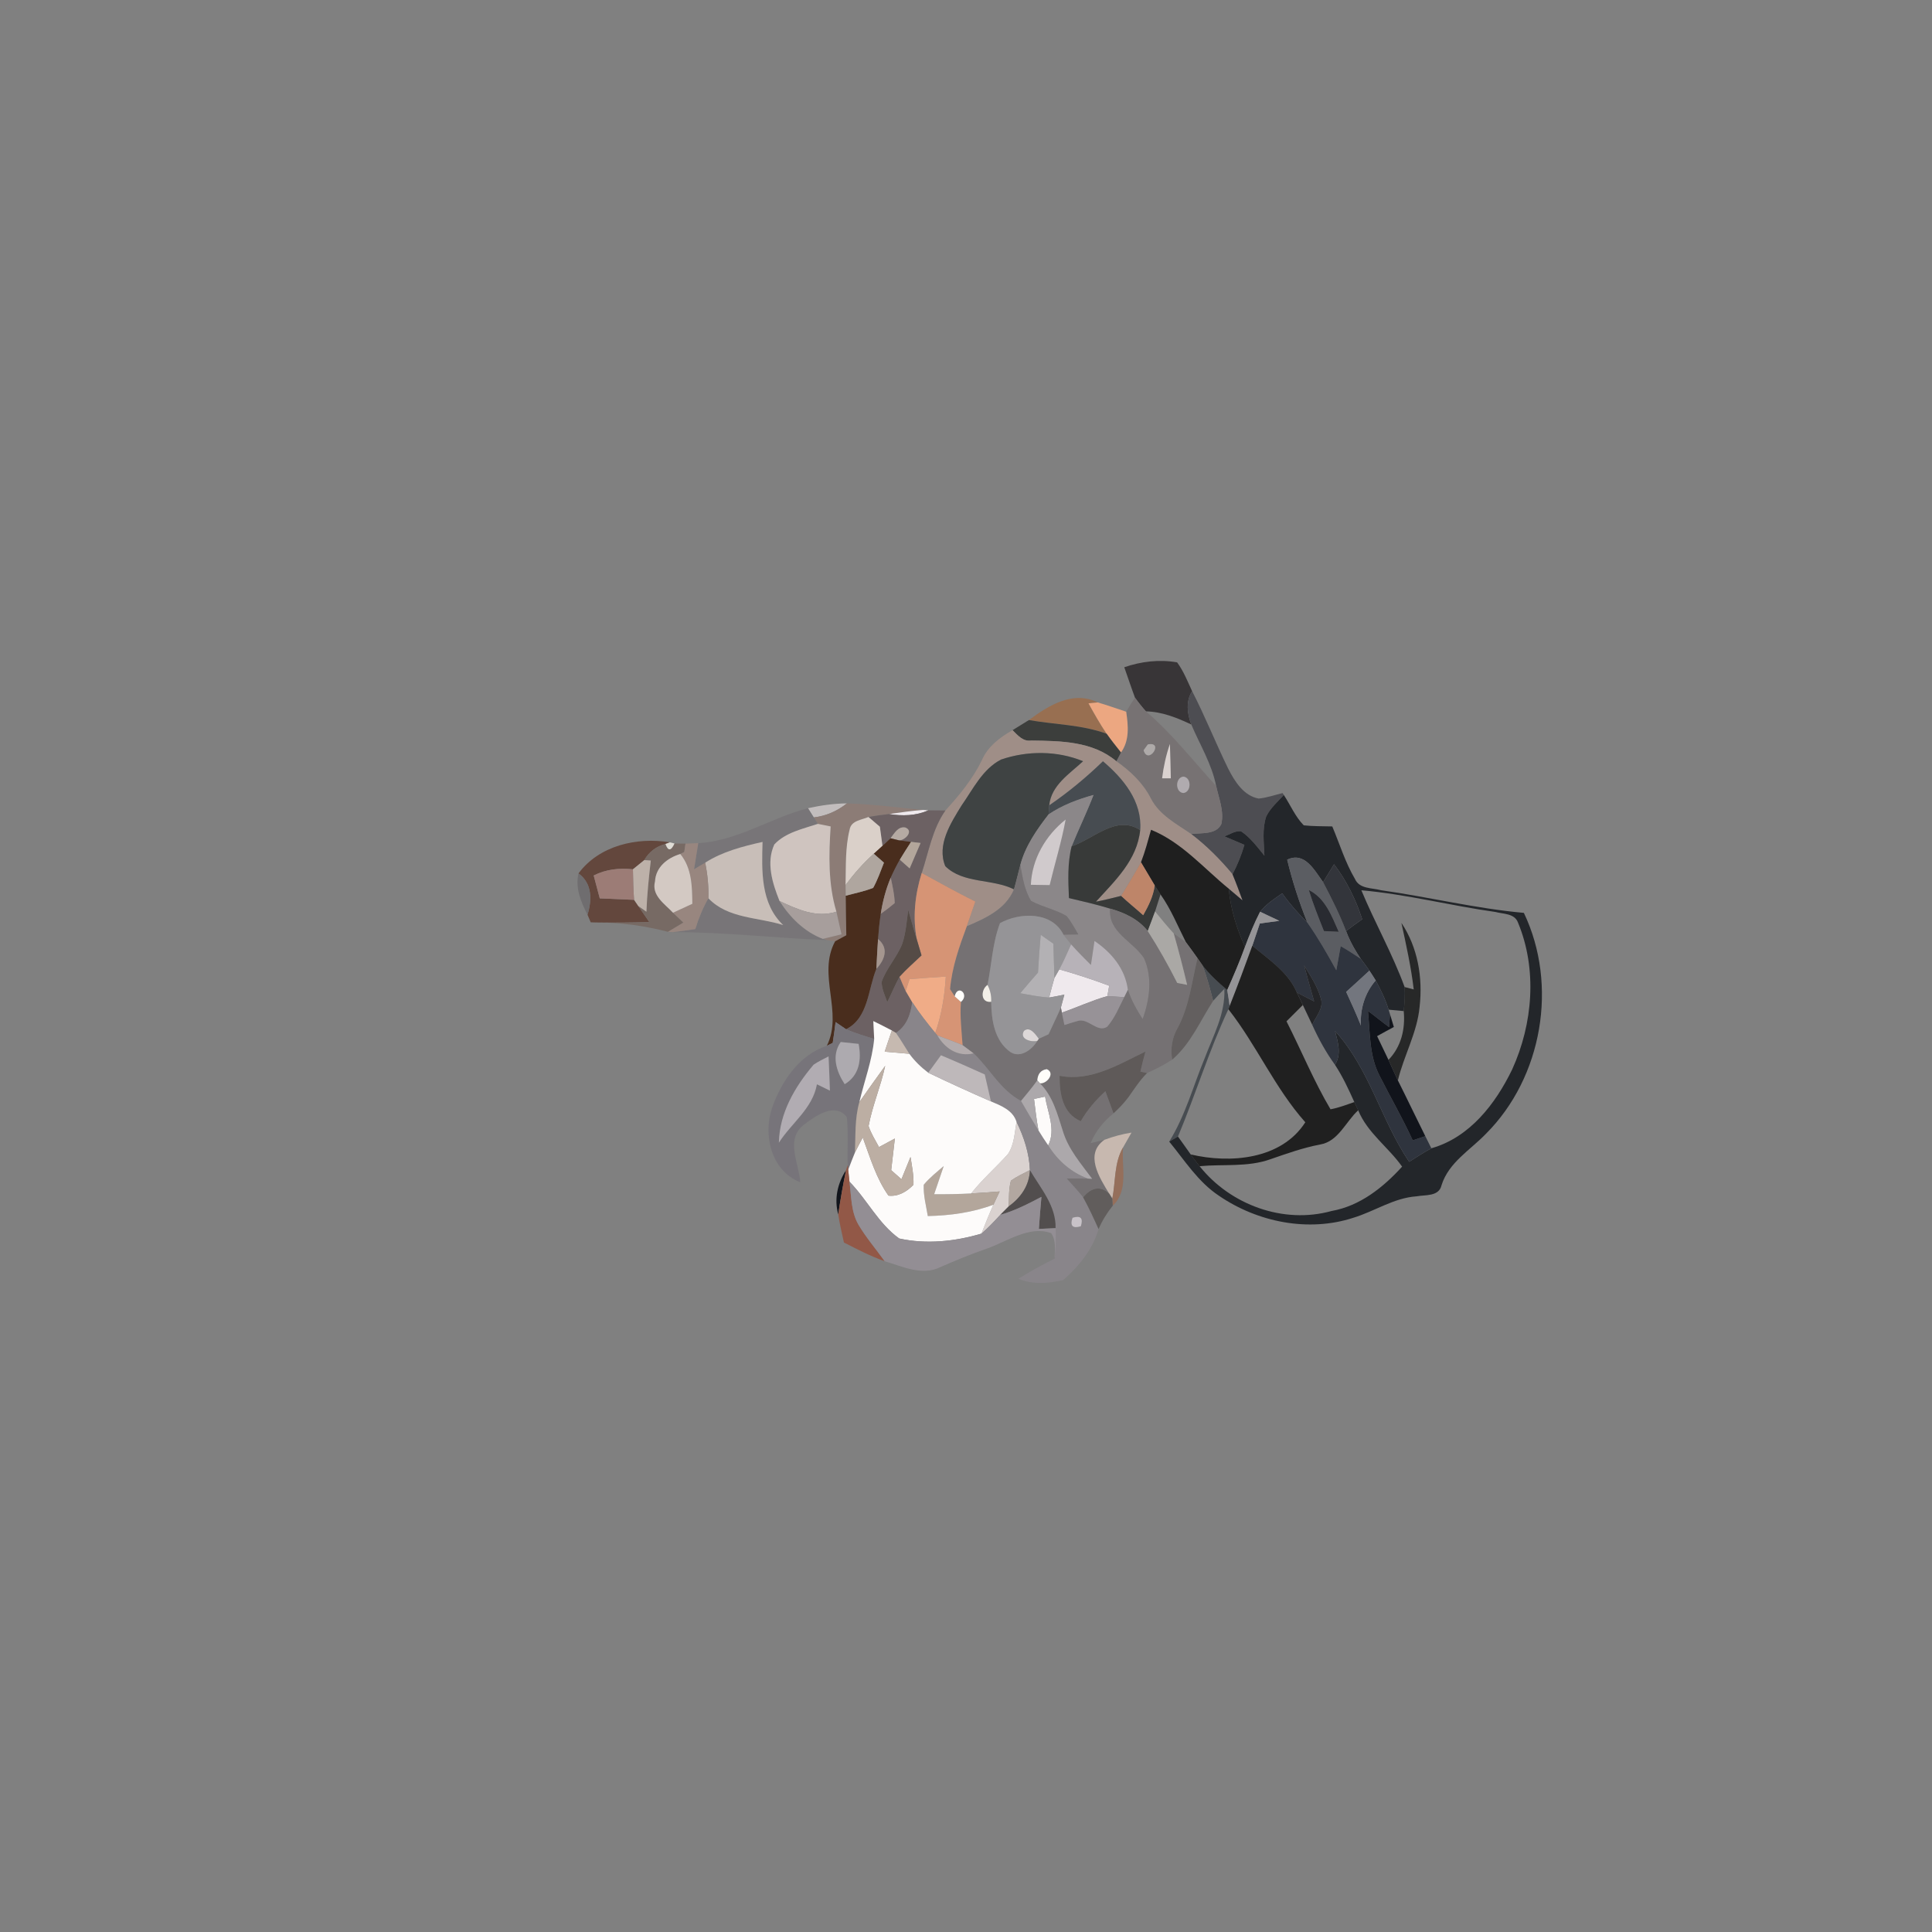<?xml version="1.0" encoding="UTF-8" ?>
<!DOCTYPE svg PUBLIC "-//W3C//DTD SVG 1.1//EN" "http://www.w3.org/Graphics/SVG/1.1/DTD/svg11.dtd">
<svg width="384pt" height="384pt" viewBox="0 0 384 384" version="1.1" xmlns="http://www.w3.org/2000/svg">
<rect x="0" y="0" width="384" height="384" fill="#808080" stroke="none"/>
<g id="#383537ff">
<path fill="#383537" opacity="1.00" d=" M 223.46 132.62 C 226.82 131.46 230.44 131.03 233.96 131.65 C 235.24 133.39 236.04 135.42 236.94 137.37 C 235.66 139.43 235.96 141.82 236.78 144.00 C 233.93 142.66 230.95 141.45 227.76 141.39 C 226.98 140.52 226.26 139.61 225.59 138.67 C 224.84 136.67 224.17 134.63 223.46 132.62 Z" />
</g>
<g id="#4d4d52ff">
<path fill="#4d4d52" opacity="1.00" d=" M 236.78 144.00 C 235.96 141.82 235.66 139.43 236.94 137.37 C 239.54 142.41 241.63 147.70 244.12 152.79 C 245.40 155.30 247.18 158.17 250.17 158.72 C 251.79 158.57 253.34 158.01 254.92 157.63 L 255.17 158.01 C 253.93 159.36 252.49 160.61 251.67 162.28 C 250.83 164.79 251.22 167.48 251.31 170.07 C 249.89 168.34 248.54 166.48 246.66 165.22 C 245.47 165.09 244.43 165.86 243.36 166.23 C 244.68 166.80 246.01 167.37 247.34 167.92 C 246.74 169.94 245.96 171.91 244.97 173.77 C 242.52 170.83 239.80 168.09 236.75 165.77 C 238.75 165.50 241.72 165.95 242.75 163.78 C 243.33 161.24 242.25 158.68 241.72 156.22 C 240.86 151.85 238.49 148.04 236.78 144.00 Z" />
</g>
<g id="#986f51ff">
<path fill="#986f51" opacity="1.00" d=" M 204.50 143.12 C 208.39 140.23 213.26 137.19 218.18 139.61 C 217.72 139.66 216.80 139.75 216.35 139.79 C 217.48 141.85 218.64 143.89 219.95 145.84 C 214.98 144.03 209.65 144.02 204.50 143.12 Z" />
</g>
<g id="#777273ff">
<path fill="#777273" opacity="1.00" d=" M 223.84 141.46 C 224.38 140.50 224.96 139.57 225.59 138.67 C 226.26 139.61 226.98 140.52 227.76 141.39 C 232.95 145.81 237.13 151.20 241.72 156.22 C 242.25 158.68 243.33 161.24 242.75 163.78 C 241.72 165.95 238.75 165.50 236.75 165.77 C 233.83 163.75 230.44 162.01 228.75 158.72 C 227.20 155.65 224.67 153.26 221.89 151.31 C 222.19 150.72 222.50 150.14 222.80 149.56 C 224.54 147.15 224.24 144.22 223.84 141.46 M 228.14 147.96 C 227.93 148.25 227.51 148.83 227.30 149.12 C 228.20 152.18 231.49 147.29 228.14 147.96 M 230.98 154.69 C 231.41 154.69 232.27 154.69 232.71 154.70 C 232.65 152.42 232.61 150.14 232.53 147.87 C 231.77 150.08 231.26 152.37 230.98 154.69 M 235.20 154.36 C 233.57 154.55 233.55 157.45 235.19 157.62 C 236.82 157.45 236.85 154.51 235.20 154.36 Z" />
</g>
<g id="#eca781ff">
<path fill="#eca781" opacity="1.00" d=" M 216.35 139.79 C 216.80 139.75 217.72 139.66 218.18 139.61 C 220.09 140.16 221.95 140.85 223.84 141.46 C 224.24 144.22 224.54 147.15 222.80 149.56 C 221.82 148.33 220.85 147.11 219.95 145.84 C 218.64 143.89 217.48 141.85 216.35 139.79 Z" />
</g>
<g id="#0000000e">
</g>
<g id="#3c3e3cff">
<path fill="#3c3e3c" opacity="1.00" d=" M 201.25 145.13 C 202.33 144.46 203.42 143.80 204.50 143.12 C 209.65 144.02 214.98 144.03 219.95 145.84 C 220.85 147.11 221.82 148.33 222.80 149.56 C 222.50 150.14 222.19 150.72 221.89 151.31 C 217.15 147.31 210.83 147.27 204.97 147.19 C 203.31 147.43 202.30 146.15 201.25 145.13 Z" />
</g>
<g id="#9f8e87ff">
<path fill="#9f8e87" opacity="1.00" d=" M 195.16 151.08 C 196.34 148.36 198.74 146.55 201.25 145.13 C 202.30 146.15 203.31 147.43 204.97 147.19 C 210.83 147.27 217.15 147.31 221.89 151.31 C 224.67 153.26 227.20 155.65 228.75 158.72 C 230.44 162.01 233.83 163.75 236.75 165.77 C 239.80 168.09 242.52 170.83 244.97 173.77 C 245.69 175.48 246.32 177.22 246.96 178.96 C 246.04 178.19 245.13 177.41 244.23 176.64 C 239.22 172.56 234.90 167.42 228.78 164.93 C 228.17 167.10 227.60 169.28 226.78 171.39 C 225.54 173.66 224.16 175.84 222.84 178.06 C 221.17 178.47 219.51 178.90 217.83 179.22 C 221.61 175.05 226.02 170.95 226.62 164.98 C 227.04 159.29 223.29 154.77 219.22 151.31 C 215.90 154.52 212.35 157.47 208.54 160.07 C 208.94 156.06 212.59 153.80 215.27 151.30 C 210.12 149.18 204.19 149.18 198.96 150.97 C 195.28 152.87 193.40 156.85 191.11 160.11 C 188.96 163.61 186.15 167.94 187.88 172.16 C 191.46 175.69 197.21 174.60 201.54 176.77 C 199.90 180.74 195.84 182.55 192.15 184.12 C 192.73 182.48 193.29 180.83 193.86 179.19 C 190.25 177.40 186.73 175.44 183.20 173.51 C 184.59 169.32 185.31 164.77 187.91 161.09 C 190.69 158.03 193.35 154.83 195.16 151.08 Z" />
</g>
<g id="#aeaaa9ff">
<path fill="#aeaaa9" opacity="1.00" d=" M 228.14 147.96 C 231.49 147.29 228.20 152.18 227.30 149.12 C 227.51 148.83 227.93 148.25 228.14 147.96 Z" />
</g>
<g id="#dad2d0ff">
<path fill="#dad2d0" opacity="1.00" d=" M 230.98 154.69 C 231.26 152.37 231.77 150.08 232.53 147.87 C 232.61 150.14 232.65 152.42 232.71 154.70 C 232.27 154.69 231.41 154.69 230.98 154.69 Z" />
<path fill="#dad2d0" opacity="1.00" d=" M 202.04 222.97 C 203.51 225.98 204.57 229.20 204.70 232.57 C 203.42 233.23 202.11 233.83 200.93 234.66 C 200.47 236.32 200.56 238.06 200.49 239.77 C 200.07 240.19 199.23 241.04 198.81 241.46 C 197.62 242.75 196.41 244.04 195.07 245.19 C 195.83 243.26 196.59 241.33 197.45 239.44 C 197.86 238.56 198.27 237.68 198.69 236.81 C 196.80 236.95 194.91 237.10 193.02 237.21 C 195.24 234.39 197.96 232.04 200.34 229.38 C 201.60 227.51 201.66 225.13 202.04 222.97 Z" />
</g>
<g id="#3f4343ff">
<path fill="#3f4343" opacity="1.00" d=" M 198.96 150.97 C 204.19 149.18 210.12 149.18 215.27 151.30 C 212.59 153.80 208.94 156.06 208.54 160.07 C 208.51 160.52 208.45 161.42 208.42 161.86 C 206.07 164.90 203.79 168.15 202.80 171.92 C 202.37 173.53 202.00 175.16 201.54 176.77 C 197.21 174.60 191.46 175.69 187.88 172.16 C 186.15 167.94 188.96 163.61 191.11 160.11 C 193.40 156.85 195.28 152.87 198.96 150.97 Z" />
</g>
<g id="#474c51ff">
<path fill="#474c51" opacity="1.00" d=" M 219.22 151.31 C 223.29 154.77 227.04 159.29 226.62 164.98 C 221.86 161.88 217.42 166.74 213.00 168.20 C 214.39 164.78 216.02 161.46 217.34 158.01 C 214.20 158.87 211.13 160.04 208.42 161.86 C 208.45 161.42 208.51 160.52 208.54 160.07 C 212.35 157.47 215.90 154.52 219.22 151.31 Z" />
<path fill="#474c51" opacity="1.00" d=" M 238.99 191.85 C 240.41 193.70 242.14 195.28 243.92 196.78 C 244.10 197.83 244.27 198.89 244.40 199.95 L 244.15 200.59 C 240.29 208.82 237.64 217.53 234.13 225.90 C 233.69 226.15 232.82 226.65 232.39 226.90 C 235.59 221.75 237.16 215.84 239.46 210.28 C 241.14 205.84 243.58 201.46 243.35 196.56 C 242.58 197.32 241.84 198.11 241.12 198.93 C 240.51 196.54 239.89 194.15 238.99 191.85 Z" />
</g>
<g id="#b0abafff">
<path fill="#b0abaf" opacity="1.00" d=" M 235.20 154.36 C 236.85 154.51 236.82 157.45 235.19 157.62 C 233.55 157.45 233.57 154.55 235.20 154.36 Z" />
</g>
<g id="#8b8789ff">
<path fill="#8b8789" opacity="1.00" d=" M 208.42 161.86 C 211.13 160.04 214.20 158.87 217.34 158.01 C 216.02 161.46 214.39 164.78 213.00 168.20 C 212.15 171.56 212.31 175.06 212.46 178.50 C 215.20 179.14 217.95 179.78 220.65 180.60 C 220.20 185.30 225.18 187.07 227.37 190.43 C 229.11 194.27 228.50 198.69 227.11 202.54 C 225.92 200.71 224.86 198.79 224.17 196.72 C 223.64 192.54 220.92 189.31 217.54 187.02 C 217.30 188.61 217.06 190.20 216.83 191.79 C 215.49 190.45 214.14 189.11 212.89 187.69 C 212.37 187.06 211.87 186.42 211.37 185.77 C 212.11 185.76 213.59 185.74 214.33 185.73 C 213.59 184.48 212.91 183.18 211.99 182.06 C 209.78 180.76 207.21 180.28 204.95 179.07 C 203.61 176.93 203.24 174.36 202.80 171.92 C 203.79 168.15 206.07 164.90 208.42 161.86 M 204.89 175.86 C 206.13 175.89 207.38 175.91 208.63 175.92 C 209.67 171.57 211.00 167.29 211.81 162.88 C 207.82 166.06 205.11 170.71 204.89 175.86 Z" />
</g>
<g id="#23262aff">
<path fill="#23262a" opacity="1.00" d=" M 255.17 158.01 C 256.49 160.01 257.43 162.31 259.13 164.04 C 261.01 164.25 262.90 164.21 264.80 164.26 C 266.27 167.75 267.38 171.42 269.31 174.70 C 270.19 176.71 272.69 176.45 274.49 176.94 C 283.98 178.27 293.32 180.59 302.88 181.44 C 309.72 195.76 306.57 214.12 295.35 225.34 C 292.23 228.59 287.95 231.02 286.52 235.56 C 286.01 237.86 283.32 237.45 281.54 237.78 C 277.03 238.09 273.20 240.77 268.96 242.05 C 260.04 244.95 249.95 242.91 242.30 237.68 C 238.15 234.94 235.48 230.67 232.39 226.90 C 232.82 226.65 233.69 226.15 234.13 225.90 C 234.99 227.07 235.81 228.27 236.66 229.45 C 237.23 230.24 237.81 231.03 238.43 231.79 C 244.54 239.47 255.07 243.35 264.64 240.70 C 270.32 239.69 274.90 236.03 278.68 231.88 C 275.94 227.99 271.80 225.19 269.95 220.68 C 269.76 220.27 269.38 219.45 269.18 219.04 C 268.04 216.50 266.87 213.97 265.34 211.64 C 266.66 209.52 265.92 207.13 265.35 204.91 C 272.20 212.42 274.48 222.61 280.08 230.92 C 281.53 229.99 282.98 229.06 284.49 228.23 C 292.12 226.07 297.25 219.40 300.56 212.55 C 304.68 203.49 305.57 192.65 301.71 183.36 C 301.03 181.52 298.78 181.68 297.22 181.26 C 288.31 180.01 279.56 177.73 270.58 176.95 C 273.28 183.44 276.76 189.58 279.18 196.18 C 279.30 197.77 279.17 199.37 279.00 200.96 C 278.00 200.86 277.00 200.76 276.00 200.68 C 275.37 198.65 274.44 196.74 273.43 194.87 C 273.03 194.21 272.61 193.56 272.18 192.92 C 271.62 192.11 271.04 191.33 270.45 190.56 C 269.49 189.11 268.60 187.61 267.92 186.01 C 267.82 185.77 267.64 185.29 267.54 185.05 C 268.59 184.24 269.67 183.48 270.75 182.71 C 269.48 178.79 267.65 175.06 265.15 171.78 C 264.42 172.96 263.69 174.15 262.98 175.34 C 261.26 173.00 259.33 169.20 255.84 170.87 C 256.86 175.13 258.22 179.30 259.85 183.37 C 258.03 181.57 256.34 179.65 254.85 177.56 C 253.28 178.64 251.66 179.72 250.45 181.22 C 249.29 183.48 248.34 185.83 247.45 188.20 C 245.79 184.53 244.58 180.66 244.23 176.64 C 245.13 177.41 246.04 178.19 246.96 178.96 C 246.32 177.22 245.69 175.48 244.97 173.77 C 245.96 171.91 246.74 169.94 247.34 167.92 C 246.01 167.37 244.68 166.80 243.36 166.23 C 244.43 165.86 245.47 165.09 246.66 165.22 C 248.54 166.48 249.89 168.34 251.31 170.07 C 251.22 167.48 250.83 164.79 251.67 162.28 C 252.49 160.61 253.93 159.36 255.17 158.01 Z" />
</g>
<g id="#c5bfbff4">
<path fill="#c5bfbf" opacity="0.96" d=" M 160.59 160.64 C 163.13 160.08 165.72 159.70 168.33 159.68 C 166.42 161.20 164.17 162.19 161.74 162.47 C 161.45 162.01 160.88 161.10 160.59 160.64 Z" />
</g>
<g id="#8c7c76ff">
<path fill="#8c7c76" opacity="1.00" d=" M 168.33 159.68 C 173.39 159.83 178.42 160.51 183.46 160.98 C 181.20 161.15 178.95 161.48 176.71 161.80 C 175.34 161.95 173.97 162.13 172.62 162.38 C 171.25 162.98 169.17 163.08 168.87 164.89 C 167.97 168.48 168.15 172.23 168.06 175.91 C 168.07 176.44 168.09 177.50 168.10 178.03 C 168.15 180.65 168.14 183.27 168.21 185.89 C 167.46 186.29 166.72 186.69 165.99 187.09 C 165.58 187.03 164.76 186.91 164.35 186.85 L 163.54 186.61 C 164.47 186.38 166.33 185.93 167.25 185.70 C 166.92 184.20 166.58 182.70 166.24 181.20 C 164.59 175.69 164.73 169.93 165.10 164.26 C 164.46 164.13 163.19 163.88 162.56 163.75 C 162.35 163.43 161.94 162.79 161.74 162.47 C 164.17 162.19 166.42 161.20 168.33 159.68 Z" />
</g>
<g id="#787578fe">
<path fill="#787578" opacity="1.00" d=" M 138.78 167.58 C 146.59 167.16 153.18 162.53 160.59 160.64 C 160.88 161.10 161.45 162.01 161.74 162.47 C 161.94 162.79 162.35 163.43 162.56 163.75 C 159.56 164.75 156.16 165.44 153.91 167.83 C 152.23 171.43 153.53 175.59 154.94 179.08 C 157.02 182.35 159.87 185.20 163.54 186.61 L 164.35 186.85 C 154.13 186.46 143.97 185.25 133.73 185.27 C 135.22 185.10 136.71 184.88 138.20 184.66 C 138.85 182.53 139.69 180.47 140.80 178.54 C 144.70 182.62 150.64 182.27 155.66 183.86 C 151.14 179.57 151.40 173.06 151.56 167.34 C 147.61 168.23 143.62 169.25 140.17 171.46 C 139.62 171.79 138.50 172.45 137.95 172.78 C 138.22 171.05 138.50 169.31 138.78 167.58 Z" />
</g>
<g id="#efe9edff">
<path fill="#efe9ed" opacity="1.00" d=" M 176.71 161.80 C 178.95 161.48 181.20 161.15 183.46 160.98 L 184.50 161.06 C 182.03 162.17 179.34 162.21 176.71 161.80 Z" />
<path fill="#efe9ed" opacity="1.00" d=" M 210.54 192.67 C 213.89 193.61 217.20 194.70 220.46 195.92 C 220.37 196.44 220.19 197.46 220.10 197.98 C 217.00 198.85 214.08 200.22 211.05 201.27 L 210.86 200.25 C 211.08 199.39 211.32 198.54 211.55 197.69 C 210.54 197.90 209.53 198.10 208.52 198.27 C 208.85 196.96 209.20 195.65 209.58 194.35 C 209.82 193.93 210.30 193.09 210.54 192.67 Z" />
</g>
<g id="#6c6163ff">
<path fill="#6c6163" opacity="1.00" d=" M 184.50 161.06 C 185.63 161.07 186.77 161.08 187.91 161.09 C 185.31 164.77 184.59 169.32 183.20 173.51 C 181.86 177.80 181.36 182.38 182.25 186.81 C 181.65 184.83 181.07 182.84 180.52 180.84 C 180.20 183.11 180.06 185.43 179.32 187.61 C 178.26 190.28 176.20 192.42 175.24 195.13 C 175.23 196.55 175.89 197.86 176.35 199.17 C 177.18 197.50 177.90 195.77 178.79 194.13 C 179.17 195.09 179.58 196.03 180.01 196.97 C 180.34 197.53 180.98 198.64 181.31 199.19 C 181.02 201.59 180.20 203.92 178.08 205.30 L 177.27 204.82 C 176.05 204.17 174.81 203.56 173.58 202.95 C 173.65 204.13 173.70 205.31 173.75 206.50 C 171.86 205.92 169.97 205.36 168.16 204.57 C 172.64 202.31 172.49 196.67 174.19 192.56 C 175.87 190.72 176.70 188.47 174.52 186.65 C 174.64 184.97 174.80 183.29 175.06 181.63 C 176.01 180.96 176.93 180.25 177.82 179.50 C 177.79 177.79 177.38 176.11 177.04 174.45 C 177.58 173.22 178.19 172.03 178.85 170.87 C 179.50 171.45 180.15 172.02 180.80 172.60 C 181.52 170.91 182.24 169.23 182.97 167.55 C 182.50 167.50 181.55 167.39 181.08 167.33 C 180.48 167.26 179.27 167.10 178.67 167.02 C 179.89 167.06 181.71 165.13 179.91 164.47 C 178.48 164.22 177.74 165.68 177.00 166.61 C 176.60 166.98 175.80 167.74 175.40 168.12 C 175.23 166.85 175.05 165.58 174.88 164.32 C 174.31 163.83 173.18 162.86 172.62 162.38 C 173.97 162.13 175.34 161.95 176.71 161.80 C 179.34 162.21 182.03 162.17 184.50 161.06 Z" />
</g>
<g id="#dad0c9ff">
<path fill="#dad0c9" opacity="1.00" d=" M 168.87 164.89 C 169.17 163.08 171.25 162.98 172.62 162.38 C 173.18 162.86 174.31 163.83 174.88 164.32 C 175.05 165.58 175.23 166.85 175.40 168.12 C 174.97 168.51 174.11 169.29 173.67 169.69 C 171.58 171.55 169.73 173.67 168.06 175.91 C 168.15 172.23 167.97 168.48 168.87 164.89 Z" />
</g>
<g id="#d0caccff">
<path fill="#d0cacc" opacity="1.00" d=" M 204.89 175.86 C 205.11 170.71 207.82 166.06 211.81 162.88 C 211.00 167.29 209.67 171.57 208.63 175.92 C 207.38 175.91 206.13 175.89 204.89 175.86 Z" />
</g>
<g id="#383a39ff">
<path fill="#383a39" opacity="1.00" d=" M 213.00 168.20 C 217.42 166.74 221.86 161.88 226.62 164.98 C 226.02 170.95 221.61 175.05 217.83 179.22 C 219.51 178.90 221.17 178.47 222.84 178.06 C 224.26 179.39 225.78 180.60 227.22 181.90 C 228.27 180.05 229.23 178.12 229.51 175.98 C 229.80 176.43 230.37 177.32 230.66 177.77 C 230.31 178.90 229.95 180.03 229.58 181.16 C 229.11 182.46 228.62 183.75 228.12 185.05 C 226.26 182.69 223.48 181.38 220.65 180.60 C 217.95 179.78 215.20 179.14 212.46 178.50 C 212.31 175.06 212.15 171.56 213.00 168.20 Z" />
</g>
<g id="#cfc4bfff">
<path fill="#cfc4bf" opacity="1.00" d=" M 153.91 167.83 C 156.16 165.44 159.56 164.75 162.56 163.75 C 163.19 163.88 164.46 164.13 165.10 164.26 C 164.73 169.93 164.59 175.69 166.24 181.20 C 162.29 182.49 158.46 180.74 154.94 179.08 C 153.53 175.59 152.23 171.43 153.91 167.83 Z" />
</g>
<g id="#b5aaa3ff">
<path fill="#b5aaa3" opacity="1.00" d=" M 177.00 166.61 C 177.74 165.68 178.48 164.22 179.91 164.47 C 181.71 165.13 179.89 167.06 178.67 167.02 C 178.25 166.92 177.42 166.71 177.00 166.61 Z" />
</g>
<g id="#000000c1">
<path fill="#000000" opacity="0.76" d=" M 228.78 164.93 C 234.90 167.42 239.22 172.56 244.23 176.64 C 244.58 180.66 245.79 184.53 247.45 188.20 C 246.40 191.11 245.18 193.95 243.92 196.78 C 242.14 195.28 240.41 193.70 238.99 191.85 C 238.75 191.50 238.26 190.79 238.01 190.44 C 237.26 189.37 236.49 188.32 235.71 187.27 C 234.09 184.07 232.75 180.71 230.66 177.77 C 230.37 177.32 229.80 176.43 229.51 175.98 C 228.60 174.44 227.70 172.91 226.78 171.39 C 227.60 169.28 228.17 167.10 228.78 164.93 Z" />
</g>
<g id="#63473dff">
<path fill="#63473d" opacity="1.00" d=" M 114.98 173.60 C 119.06 168.06 126.62 166.33 133.14 167.42 L 132.27 167.75 C 130.46 168.21 128.98 169.33 128.06 170.95 C 127.30 171.56 126.55 172.17 125.80 172.78 C 123.12 172.49 120.42 172.77 118.00 174.01 C 118.41 175.53 118.80 177.05 119.21 178.56 C 121.48 178.67 123.75 178.76 126.03 178.85 C 126.24 179.16 126.66 179.77 126.87 180.08 C 127.61 181.14 128.33 182.20 129.06 183.27 C 125.54 183.37 122.02 183.41 118.50 183.35 L 117.41 183.32 C 117.25 182.94 116.93 182.18 116.77 181.80 C 117.68 178.87 117.71 175.58 114.98 173.60 Z" />
</g>
<g id="#c8beb8ff">
<path fill="#c8beb8" opacity="1.00" d=" M 140.17 171.46 C 143.62 169.25 147.61 168.23 151.56 167.34 C 151.40 173.06 151.14 179.57 155.66 183.86 C 150.64 182.27 144.70 182.62 140.80 178.54 C 140.87 176.16 140.63 173.79 140.17 171.46 Z" />
</g>
<g id="#492d1dff">
<path fill="#492d1d" opacity="1.00" d=" M 177.00 166.61 C 177.42 166.71 178.25 166.92 178.67 167.02 C 179.27 167.10 180.48 167.26 181.08 167.33 C 180.32 168.51 179.56 169.67 178.85 170.87 C 178.19 172.03 177.58 173.22 177.04 174.45 C 176.07 176.74 175.44 179.17 175.06 181.63 C 174.80 183.29 174.64 184.97 174.52 186.65 C 174.38 188.61 174.29 190.59 174.19 192.56 C 172.49 196.67 172.64 202.31 168.16 204.57 C 167.64 204.21 166.60 203.51 166.08 203.15 C 165.90 204.53 165.74 205.91 165.51 207.28 C 165.22 207.43 164.63 207.72 164.34 207.86 C 167.67 201.17 162.37 193.76 165.99 187.09 C 166.72 186.69 167.46 186.29 168.21 185.89 C 168.14 183.27 168.15 180.65 168.10 178.03 C 169.92 177.53 171.79 177.17 173.55 176.47 C 174.43 174.87 175.03 173.15 175.69 171.46 C 175.19 171.01 174.18 170.13 173.67 169.69 C 174.11 169.29 174.97 168.51 175.40 168.12 C 175.80 167.74 176.60 166.98 177.00 166.61 Z" />
</g>
<g id="#b3a69bff">
<path fill="#b3a69b" opacity="1.00" d=" M 181.08 167.33 C 181.55 167.39 182.50 167.50 182.97 167.55 C 182.24 169.23 181.52 170.91 180.80 172.60 C 180.15 172.02 179.50 171.45 178.85 170.87 C 179.56 169.67 180.32 168.51 181.08 167.33 Z" />
<path fill="#b3a69b" opacity="1.00" d=" M 183.60 235.48 C 184.76 234.08 186.20 232.95 187.57 231.77 C 186.94 233.64 186.30 235.49 185.67 237.36 C 188.12 237.38 190.57 237.34 193.02 237.21 C 194.91 237.10 196.80 236.95 198.69 236.81 C 198.27 237.68 197.86 238.56 197.45 239.44 C 193.28 241.01 188.85 241.60 184.41 241.70 C 184.07 239.64 183.51 237.58 183.60 235.48 Z" />
</g>
<g id="#776a64fe">
<path fill="#776a64" opacity="1.00" d=" M 128.06 170.95 C 128.98 169.33 130.46 168.21 132.27 167.75 C 132.78 169.20 133.38 169.16 134.06 167.65 C 134.61 167.66 135.70 167.67 136.25 167.68 C 136.19 168.10 136.07 168.94 136.00 169.35 C 135.81 169.45 135.41 169.64 135.21 169.74 C 132.64 170.52 130.34 172.33 130.19 175.20 C 129.45 177.98 132.14 179.67 133.77 181.41 C 134.46 182.06 135.15 182.72 135.83 183.37 C 134.81 183.98 133.79 184.59 132.78 185.21 C 128.10 184.00 123.33 183.33 118.50 183.35 C 122.02 183.41 125.54 183.37 129.06 183.27 C 128.33 182.20 127.61 181.14 126.87 180.08 C 127.28 180.36 128.08 180.93 128.48 181.21 C 128.60 177.81 128.96 174.42 129.35 171.04 C 129.03 171.02 128.38 170.97 128.06 170.95 Z" />
</g>
<g id="#e0ddd6fc">
<path fill="#e0ddd6" opacity="1.00" d=" M 132.27 167.75 L 133.14 167.42 L 134.06 167.65 C 133.38 169.16 132.78 169.20 132.27 167.75 Z" />
</g>
<g id="#98867fff">
<path fill="#98867f" opacity="1.00" d=" M 136.25 167.68 C 136.88 167.66 138.15 167.60 138.78 167.58 C 138.50 169.31 138.22 171.05 137.95 172.78 C 138.50 172.45 139.62 171.79 140.17 171.46 C 140.63 173.79 140.87 176.16 140.80 178.54 C 139.69 180.47 138.85 182.53 138.20 184.66 C 136.71 184.88 135.22 185.10 133.73 185.27 L 132.78 185.21 C 133.79 184.59 134.81 183.98 135.83 183.37 C 135.15 182.72 134.46 182.06 133.77 181.41 C 135.05 180.81 136.33 180.22 137.61 179.64 C 137.57 176.19 137.52 172.53 135.21 169.74 C 135.41 169.64 135.81 169.45 136.00 169.35 C 136.07 168.94 136.19 168.10 136.25 167.68 Z" />
</g>
<g id="#d3c9c3ff">
<path fill="#d3c9c3" opacity="1.00" d=" M 130.19 175.20 C 130.34 172.33 132.64 170.52 135.21 169.74 C 137.52 172.53 137.57 176.19 137.61 179.64 C 136.33 180.22 135.05 180.81 133.77 181.41 C 132.14 179.67 129.45 177.98 130.19 175.20 Z" />
</g>
<g id="#afa69fff">
<path fill="#afa69f" opacity="1.00" d=" M 168.06 175.91 C 169.73 173.67 171.58 171.55 173.67 169.69 C 174.18 170.13 175.19 171.01 175.69 171.46 C 175.03 173.15 174.43 174.87 173.55 176.47 C 171.79 177.17 169.92 177.53 168.10 178.03 C 168.09 177.50 168.07 176.44 168.06 175.91 Z" />
</g>
<g id="#5b5d62ff">
<path fill="#5b5d62" opacity="1.00" d=" M 255.84 170.87 C 259.33 169.20 261.26 173.00 262.98 175.34 C 264.65 178.50 266.25 181.71 267.54 185.05 C 267.64 185.29 267.82 185.77 267.92 186.01 C 268.60 187.61 269.49 189.11 270.45 190.56 C 269.14 189.70 267.84 188.82 266.47 188.06 C 266.18 189.65 265.89 191.25 265.60 192.85 C 263.82 189.62 261.98 186.40 259.85 183.37 C 258.22 179.30 256.86 175.13 255.84 170.87 M 260.13 176.89 C 260.98 179.67 262.07 182.36 263.14 185.06 C 263.88 185.09 265.35 185.16 266.08 185.20 C 264.69 182.07 263.41 178.51 260.13 176.89 Z" />
</g>
<g id="#bdb1a9ff">
<path fill="#bdb1a9" opacity="1.00" d=" M 128.06 170.95 C 128.38 170.97 129.03 171.02 129.35 171.04 C 128.96 174.42 128.60 177.81 128.48 181.21 C 128.08 180.93 127.28 180.36 126.87 180.08 C 126.66 179.77 126.24 179.16 126.03 178.85 C 125.87 176.83 125.84 174.80 125.80 172.78 C 126.55 172.17 127.30 171.56 128.06 170.95 Z" />
</g>
<g id="#9c7c76ff">
<path fill="#9c7c76" opacity="1.00" d=" M 118.00 174.01 C 120.42 172.77 123.12 172.49 125.80 172.78 C 125.84 174.80 125.87 176.83 126.03 178.85 C 123.75 178.76 121.48 178.67 119.21 178.56 C 118.80 177.05 118.41 175.53 118.00 174.01 Z" />
</g>
<g id="#757173ff">
<path fill="#757173" opacity="1.00" d=" M 201.54 176.77 C 202.00 175.16 202.37 173.53 202.80 171.92 C 203.24 174.36 203.61 176.93 204.95 179.07 C 207.21 180.28 209.78 180.76 211.99 182.06 C 212.91 183.18 213.59 184.48 214.33 185.73 C 213.59 185.74 212.11 185.76 211.37 185.77 C 209.07 181.12 202.67 181.32 198.76 183.48 C 197.27 187.40 197.10 191.67 196.28 195.76 C 194.90 196.70 194.86 199.40 197.01 199.11 C 197.05 202.71 197.65 206.88 200.83 209.10 C 202.81 210.39 205.13 208.62 206.17 206.89 L 206.47 206.46 C 206.96 206.24 207.93 205.79 208.41 205.56 C 209.21 203.78 210.09 202.04 210.86 200.25 L 211.05 201.27 C 211.22 202.09 211.39 202.91 211.57 203.73 C 212.42 203.44 213.27 203.18 214.14 202.94 C 216.24 202.19 218.04 205.34 220.05 204.08 C 221.56 202.36 222.41 200.20 223.44 198.19 C 223.63 197.83 223.99 197.09 224.17 196.72 C 224.86 198.79 225.92 200.71 227.11 202.54 C 228.50 198.69 229.11 194.27 227.37 190.43 C 225.18 187.07 220.20 185.30 220.65 180.60 C 223.48 181.38 226.26 182.69 228.12 185.05 C 230.26 188.38 232.20 191.83 233.98 195.36 C 234.48 195.46 235.46 195.65 235.95 195.75 C 235.14 192.32 234.25 188.92 233.29 185.53 C 234.09 186.10 234.90 186.68 235.71 187.27 C 236.49 188.32 237.26 189.37 238.01 190.44 C 236.90 195.09 236.38 199.95 234.11 204.23 C 232.97 206.18 232.60 208.39 232.98 210.61 C 231.41 211.66 229.70 212.49 227.99 213.28 C 227.66 213.21 227.00 213.07 226.66 212.99 C 226.96 211.65 227.31 210.33 227.67 209.00 C 222.34 211.57 216.78 215.03 210.60 213.82 C 210.59 217.37 211.16 221.27 214.81 222.85 C 216.10 220.61 217.79 218.63 219.71 216.89 C 220.25 218.35 220.79 219.82 221.32 221.29 C 219.35 222.87 217.74 224.85 216.77 227.21 C 217.46 227.04 218.83 226.71 219.52 226.54 C 215.49 229.40 218.55 234.11 220.48 237.27 C 218.61 235.49 216.76 236.18 215.28 237.98 C 214.24 236.68 213.10 235.47 212.00 234.24 C 213.42 234.23 214.85 234.21 216.27 234.26 L 217.07 234.30 C 214.87 231.31 212.33 228.43 211.25 224.81 C 210.17 221.45 209.27 217.87 206.68 215.31 C 208.07 215.49 209.82 213.27 208.06 212.51 C 206.89 212.67 206.27 213.42 206.17 214.74 C 205.16 216.15 204.04 217.48 202.93 218.82 C 198.85 216.66 196.75 212.45 193.52 209.37 C 192.97 208.96 191.87 208.14 191.32 207.73 C 191.11 204.87 190.77 202.00 190.99 199.14 C 192.78 197.69 190.35 195.50 189.75 198.03 C 189.52 197.67 189.06 196.96 188.83 196.60 C 189.20 192.28 190.65 188.16 192.15 184.12 C 195.84 182.55 199.90 180.74 201.54 176.77 Z" />
</g>
<g id="#be8569ff">
<path fill="#be8569" opacity="1.00" d=" M 222.84 178.06 C 224.16 175.84 225.54 173.66 226.78 171.39 C 227.70 172.91 228.60 174.44 229.51 175.98 C 229.23 178.12 228.27 180.05 227.22 181.90 C 225.78 180.60 224.26 179.39 222.84 178.06 Z" />
</g>
<g id="#33353bff">
<path fill="#33353b" opacity="1.00" d=" M 265.15 171.78 C 267.65 175.06 269.48 178.79 270.75 182.71 C 269.67 183.48 268.59 184.24 267.54 185.05 C 266.25 181.71 264.65 178.50 262.98 175.34 C 263.69 174.15 264.42 172.96 265.15 171.78 Z" />
</g>
<g id="#d69475ff">
<path fill="#d69475" opacity="1.00" d=" M 183.20 173.51 C 186.73 175.44 190.25 177.40 193.86 179.19 C 193.29 180.83 192.73 182.48 192.15 184.12 C 190.65 188.16 189.20 192.28 188.83 196.60 C 189.06 196.96 189.52 197.67 189.75 198.03 C 190.06 198.31 190.68 198.86 190.99 199.14 C 190.77 202.00 191.11 204.87 191.32 207.73 C 189.67 207.02 187.97 206.45 186.31 205.81 L 185.89 205.31 C 187.15 201.70 187.77 197.90 187.99 194.09 C 185.58 194.24 183.18 194.43 180.78 194.61 C 180.59 195.20 180.20 196.38 180.01 196.97 C 179.58 196.03 179.17 195.09 178.79 194.13 C 180.15 192.62 181.69 191.29 183.16 189.89 C 182.85 188.86 182.54 187.84 182.25 186.81 C 181.36 182.38 181.86 177.80 183.20 173.51 Z" />
</g>
<g id="#6e6c6eee">
<path fill="#6e6c6e" opacity="0.93" d=" M 114.98 173.60 C 117.71 175.58 117.68 178.87 116.77 181.80 C 115.46 179.27 114.32 176.51 114.98 173.60 Z" />
</g>
<g id="#a1908aff">
<path fill="#a1908a" opacity="1.00" d=" M 175.06 181.63 C 175.44 179.17 176.07 176.74 177.04 174.45 C 177.38 176.11 177.79 177.79 177.82 179.50 C 176.93 180.25 176.01 180.96 175.06 181.63 Z" />
</g>
<g id="#292b31ff">
<path fill="#292b31" opacity="1.00" d=" M 260.13 176.89 C 263.41 178.51 264.69 182.07 266.08 185.20 C 265.35 185.16 263.88 185.09 263.14 185.06 C 262.07 182.36 260.98 179.67 260.13 176.89 Z" />
</g>
<g id="#0000001a">

</g>
<g id="#2f343eff">
<path fill="#2f343e" opacity="1.00" d=" M 250.45 181.22 C 251.66 179.72 253.28 178.64 254.85 177.56 C 256.34 179.65 258.03 181.57 259.85 183.37 C 261.98 186.40 263.82 189.62 265.60 192.85 C 265.89 191.25 266.18 189.65 266.47 188.06 C 267.84 188.82 269.14 189.70 270.45 190.56 C 271.04 191.33 271.62 192.11 272.18 192.92 C 270.65 194.34 269.11 195.75 267.56 197.14 C 268.59 199.35 269.58 201.57 270.49 203.83 C 270.31 200.55 271.27 197.36 273.43 194.87 C 274.44 196.74 275.37 198.65 276.00 200.68 L 276.27 201.57 C 276.22 202.21 276.13 203.50 276.09 204.14 C 274.66 203.11 273.31 201.97 271.89 200.93 C 272.32 205.25 272.13 209.83 274.19 213.79 C 276.36 218.09 278.79 222.27 280.79 226.66 C 281.62 226.38 282.45 226.10 283.29 225.82 C 283.59 226.43 284.19 227.63 284.49 228.23 C 282.98 229.06 281.53 229.99 280.08 230.92 C 274.48 222.61 272.20 212.42 265.35 204.91 C 265.92 207.13 266.66 209.52 265.34 211.64 C 263.54 209.16 262.07 206.47 260.81 203.68 C 261.54 202.02 263.17 200.38 262.52 198.43 C 261.87 196.05 260.47 193.98 259.21 191.89 C 259.84 194.28 260.52 196.66 261.20 199.04 C 260.05 198.45 258.91 197.86 257.76 197.27 C 256.01 193.18 252.18 190.72 248.91 187.97 C 249.41 186.50 249.90 185.02 250.40 183.55 C 251.69 183.37 252.98 183.19 254.27 183.02 C 253.00 182.42 251.72 181.82 250.45 181.22 Z" />
</g>
<g id="#a79e9cff">
<path fill="#a79e9c" opacity="1.00" d=" M 154.94 179.08 C 158.46 180.74 162.29 182.49 166.24 181.20 C 166.58 182.70 166.92 184.20 167.25 185.70 C 166.33 185.93 164.47 186.38 163.54 186.61 C 159.87 185.20 157.02 182.35 154.94 179.08 Z" />
</g>
<g id="#554b46ff">
<path fill="#554b46" opacity="1.00" d=" M 180.52 180.84 C 181.07 182.84 181.65 184.83 182.25 186.81 C 182.54 187.84 182.85 188.86 183.16 189.89 C 181.69 191.29 180.15 192.62 178.79 194.13 C 177.90 195.77 177.18 197.50 176.35 199.17 C 175.89 197.86 175.23 196.55 175.24 195.13 C 176.20 192.42 178.26 190.28 179.32 187.61 C 180.06 185.43 180.20 183.11 180.52 180.84 Z" />
</g>
<g id="#959497ff">
<path fill="#959497" opacity="1.00" d=" M 250.45 181.22 C 251.72 181.82 253.00 182.42 254.27 183.02 C 252.98 183.19 251.69 183.37 250.40 183.55 C 249.90 185.02 249.41 186.50 248.91 187.97 C 247.45 191.98 245.97 195.98 244.40 199.95 C 244.27 198.89 244.10 197.83 243.92 196.78 C 245.18 193.95 246.40 191.11 247.45 188.20 C 248.34 185.83 249.29 183.48 250.45 181.22 Z" />
<path fill="#959497" opacity="1.00" d=" M 198.76 183.48 C 202.67 181.32 209.07 181.12 211.37 185.77 C 211.87 186.42 212.37 187.06 212.89 187.69 C 212.13 189.36 211.42 191.05 210.54 192.67 C 210.30 193.09 209.82 193.93 209.58 194.35 C 209.52 192.09 209.41 189.83 209.37 187.57 C 208.52 186.98 207.69 186.39 206.85 185.80 C 206.63 188.30 206.45 190.80 206.31 193.30 C 205.12 194.66 203.94 196.02 202.78 197.41 C 204.68 197.76 206.59 198.14 208.52 198.27 C 209.53 198.10 210.54 197.90 211.55 197.69 C 211.32 198.54 211.08 199.39 210.86 200.25 C 210.09 202.04 209.21 203.78 208.41 205.56 C 207.93 205.79 206.96 206.24 206.47 206.46 C 205.84 205.63 204.72 203.90 203.53 204.89 C 202.52 206.53 204.97 207.19 206.17 206.89 C 205.13 208.62 202.81 210.39 200.83 209.10 C 197.65 206.88 197.05 202.71 197.01 199.11 C 197.07 197.93 196.82 196.81 196.28 195.76 C 197.10 191.67 197.27 187.40 198.76 183.48 Z" />
</g>
<g id="#aaa8a5ff">
<path fill="#aaa8a5" opacity="1.00" d=" M 228.12 185.05 C 228.62 183.75 229.11 182.46 229.58 181.16 C 230.78 182.64 232.00 184.12 233.29 185.53 C 234.25 188.92 235.14 192.32 235.95 195.75 C 235.46 195.65 234.48 195.46 233.98 195.36 C 232.20 191.83 230.26 188.38 228.12 185.05 Z" />
</g>
<g id="#0000000d">
</g>
<g id="#050606b8">
<path fill="#050606" opacity="0.72" d=" M 278.54 183.43 C 281.80 188.29 282.81 194.31 282.16 200.07 C 281.69 205.21 279.04 209.77 277.84 214.74 C 277.19 213.39 276.59 212.02 275.97 210.66 C 278.51 208.03 279.34 204.52 279.00 200.96 C 279.17 199.37 279.30 197.77 279.18 196.18 C 279.63 196.30 280.54 196.54 280.99 196.66 C 280.47 192.20 279.49 187.81 278.54 183.43 Z" />
</g>
<g id="#b3b1b4ff">
<path fill="#b3b1b4" opacity="1.00" d=" M 206.85 185.80 C 207.69 186.39 208.52 186.98 209.37 187.57 C 209.41 189.83 209.52 192.09 209.58 194.35 C 209.20 195.65 208.85 196.96 208.52 198.27 C 206.59 198.14 204.68 197.76 202.78 197.41 C 203.94 196.02 205.12 194.66 206.31 193.30 C 206.45 190.80 206.63 188.30 206.85 185.80 Z" />
</g>
<g id="#a5968fff">
<path fill="#a5968f" opacity="1.00" d=" M 174.52 186.65 C 176.70 188.47 175.87 190.72 174.19 192.56 C 174.29 190.59 174.38 188.61 174.52 186.65 Z" />
</g>
<g id="#b7b2b8ff">
<path fill="#b7b2b8" opacity="1.00" d=" M 217.54 187.02 C 220.92 189.31 223.64 192.54 224.17 196.72 C 223.99 197.09 223.63 197.83 223.44 198.19 C 222.61 198.14 220.94 198.03 220.10 197.98 C 220.19 197.46 220.37 196.44 220.46 195.92 C 217.20 194.70 213.89 193.61 210.54 192.67 C 211.42 191.05 212.13 189.36 212.89 187.69 C 214.14 189.11 215.49 190.45 216.83 191.79 C 217.06 190.20 217.30 188.61 217.54 187.02 Z" />
</g>
<g id="#000000c0">
<path fill="#000000" opacity="0.75" d=" M 248.91 187.97 C 252.18 190.72 256.01 193.18 257.76 197.27 C 258.17 198.09 258.57 198.91 258.95 199.75 C 257.86 200.83 256.78 201.91 255.70 202.99 C 258.65 208.80 261.13 214.87 264.45 220.48 C 266.08 220.18 267.62 219.58 269.18 219.04 C 269.38 219.45 269.76 220.27 269.95 220.68 C 267.47 222.94 266.01 226.88 262.38 227.48 C 258.98 228.13 255.73 229.29 252.47 230.42 C 247.96 232.02 243.11 231.35 238.43 231.79 C 237.81 231.03 237.23 230.24 236.66 229.45 C 244.52 231.31 254.69 230.47 259.44 223.06 C 253.37 216.24 249.77 207.75 244.15 200.59 L 244.40 199.95 C 245.97 195.98 247.45 191.98 248.91 187.97 Z" />
</g>
<g id="#635f5ffe">
<path fill="#635f5f" opacity="1.00" d=" M 234.11 204.23 C 236.38 199.95 236.90 195.09 238.01 190.44 C 238.26 190.79 238.75 191.50 238.99 191.85 C 239.89 194.15 240.51 196.54 241.12 198.93 C 238.55 202.90 236.66 207.47 232.98 210.61 C 232.60 208.39 232.97 206.18 234.11 204.23 Z" />
</g>
<g id="#212225f7">
<path fill="#212225" opacity="0.97" d=" M 259.21 191.89 C 260.47 193.98 261.87 196.05 262.52 198.43 C 263.17 200.38 261.54 202.02 260.81 203.68 C 260.18 202.37 259.56 201.06 258.95 199.75 C 258.57 198.91 258.17 198.09 257.76 197.27 C 258.91 197.86 260.05 198.45 261.20 199.04 C 260.52 196.66 259.84 194.28 259.21 191.89 Z" />
</g>
<g id="#73767eff">
<path fill="#73767e" opacity="1.00" d=" M 267.56 197.14 C 269.11 195.75 270.65 194.34 272.18 192.92 C 272.61 193.56 273.03 194.21 273.43 194.87 C 271.27 197.36 270.31 200.55 270.49 203.83 C 269.58 201.57 268.59 199.35 267.56 197.14 Z" />
</g>
<g id="#f0ac87ff">
<path fill="#f0ac87" opacity="1.00" d=" M 180.78 194.61 C 183.18 194.43 185.58 194.24 187.99 194.09 C 187.77 197.90 187.15 201.70 185.89 205.31 C 184.28 203.34 182.69 201.33 181.31 199.19 C 180.98 198.64 180.34 197.53 180.01 196.97 C 180.20 196.38 180.59 195.20 180.78 194.61 Z" />
</g>
<g id="#f3efe8ff">
<path fill="#f3efe8" opacity="1.00" d=" M 196.28 195.76 C 196.82 196.81 197.07 197.93 197.01 199.11 C 194.86 199.40 194.90 196.70 196.28 195.76 Z" />
</g>
<g id="#fffefbff">
<path fill="#fffefb" opacity="1.00" d=" M 189.75 198.03 C 190.35 195.50 192.78 197.69 190.99 199.14 C 190.68 198.86 190.06 198.31 189.75 198.03 Z" />
</g>
<g id="#979297ff">
<path fill="#979297" opacity="1.00" d=" M 211.05 201.27 C 214.08 200.22 217.00 198.85 220.10 197.98 C 220.94 198.03 222.61 198.14 223.44 198.19 C 222.41 200.20 221.56 202.36 220.05 204.08 C 218.04 205.34 216.24 202.19 214.14 202.94 C 213.27 203.18 212.42 203.44 211.57 203.73 C 211.39 202.91 211.22 202.09 211.05 201.27 Z" />
</g>
<g id="#89858aff">
<path fill="#89858a" opacity="1.00" d=" M 181.31 199.19 C 182.69 201.33 184.28 203.34 185.89 205.31 L 186.31 205.81 C 187.85 208.44 190.38 210.10 193.52 209.37 C 196.75 212.45 198.85 216.66 202.93 218.82 C 204.07 220.78 205.20 222.74 206.40 224.67 C 207.01 225.68 207.66 226.67 208.34 227.65 C 210.20 230.64 212.92 233.06 216.27 234.26 C 214.85 234.21 213.42 234.23 212.00 234.24 C 213.10 235.47 214.24 236.68 215.28 237.98 C 216.41 240.02 217.39 242.16 218.35 244.29 C 217.15 248.38 214.47 251.65 211.33 254.42 C 208.37 255.11 205.28 255.34 202.40 254.18 C 204.74 252.71 207.16 251.39 209.63 250.15 C 209.81 248.14 209.97 246.12 209.80 244.11 C 209.92 239.66 206.81 236.19 204.70 232.57 C 204.57 229.20 203.51 225.98 202.04 222.97 C 201.31 220.66 198.98 219.77 196.96 218.91 C 196.54 217.13 196.13 215.34 195.73 213.55 C 192.84 212.25 189.94 210.96 187.02 209.74 C 186.18 210.89 185.34 212.05 184.50 213.21 C 183.08 212.14 181.79 210.89 180.74 209.45 C 179.85 208.06 179.03 206.64 178.08 205.30 C 180.20 203.92 181.02 201.59 181.31 199.19 M 213.17 242.04 C 212.63 243.65 213.18 244.22 214.82 243.74 C 215.35 242.11 214.80 241.54 213.17 242.04 Z" />
</g>
<g id="#0000000c">
</g>
<g id="#11141bfb">
<path fill="#11141b" opacity="1.00" d=" M 271.89 200.93 C 273.31 201.97 274.66 203.11 276.09 204.14 C 276.13 203.50 276.22 202.21 276.27 201.57 C 276.46 202.21 276.85 203.48 277.04 204.12 C 275.92 204.72 274.81 205.32 273.71 205.94 C 274.47 207.51 275.23 209.08 275.97 210.66 C 276.59 212.02 277.19 213.39 277.84 214.74 C 279.69 218.42 281.45 222.14 283.29 225.82 C 282.45 226.10 281.62 226.38 280.79 226.66 C 278.79 222.27 276.36 218.09 274.19 213.79 C 272.13 209.83 272.32 205.25 271.89 200.93 Z" />
<path fill="#11141b" opacity="1.00" d=" M 166.61 241.37 C 165.76 238.30 166.46 235.21 168.16 232.58 C 167.55 235.49 167.04 238.43 166.61 241.37 Z" />
</g>
<g id="#77747aff">
<path fill="#77747a" opacity="1.00" d=" M 166.08 203.15 C 166.60 203.51 167.64 204.21 168.16 204.57 C 169.97 205.36 171.86 205.92 173.75 206.50 C 173.35 210.80 171.78 214.86 170.81 219.04 C 169.87 222.30 170.07 225.72 169.93 229.07 C 169.47 230.21 169.02 231.35 168.59 232.50 L 168.48 231.59 C 168.39 228.40 168.64 225.19 168.31 222.01 C 165.88 218.98 161.98 221.88 159.68 223.63 C 156.05 226.52 158.84 231.27 159.06 234.98 C 153.30 232.74 151.63 225.65 153.44 220.24 C 155.31 214.96 158.78 209.70 164.34 207.86 C 164.63 207.72 165.22 207.43 165.51 207.28 C 165.74 205.91 165.90 204.53 166.08 203.15 M 167.10 207.11 C 165.21 209.84 166.24 212.95 167.89 215.49 C 170.82 213.75 171.26 210.57 170.65 207.48 C 169.46 207.36 168.28 207.24 167.10 207.11 M 161.71 211.62 C 158.00 215.99 154.93 221.22 154.81 227.11 C 157.31 223.20 161.50 220.35 162.37 215.51 C 163.23 215.93 164.09 216.35 164.95 216.77 C 164.87 214.50 164.79 212.24 164.68 209.97 C 163.68 210.49 162.65 210.97 161.71 211.62 Z" />
</g>
<g id="#fdfbfaff">
<path fill="#fdfbfa" opacity="1.00" d=" M 173.58 202.95 C 174.81 203.56 176.05 204.17 177.27 204.82 C 176.78 206.21 176.31 207.62 175.84 209.03 C 177.47 209.17 179.11 209.31 180.74 209.45 C 181.79 210.89 183.08 212.14 184.50 213.21 C 188.62 215.19 192.77 217.08 196.96 218.91 C 198.98 219.77 201.31 220.66 202.04 222.97 C 201.66 225.13 201.60 227.51 200.34 229.38 C 197.96 232.04 195.24 234.39 193.02 237.21 C 190.57 237.34 188.12 237.38 185.67 237.36 C 186.30 235.49 186.94 233.64 187.57 231.77 C 186.20 232.95 184.76 234.08 183.60 235.48 C 183.51 237.58 184.07 239.64 184.41 241.70 C 188.85 241.60 193.28 241.01 197.45 239.44 C 196.59 241.33 195.83 243.26 195.07 245.19 C 189.83 246.76 184.08 247.34 178.72 246.16 C 174.61 243.22 172.34 238.44 168.84 234.87 C 168.77 234.28 168.65 233.09 168.59 232.50 C 169.02 231.35 169.47 230.21 169.93 229.07 C 170.42 228.06 170.95 227.08 171.48 226.09 C 172.94 230.03 174.13 234.17 176.59 237.64 C 178.51 237.88 180.28 236.83 181.56 235.48 C 181.63 233.62 181.26 231.78 180.97 229.96 C 180.36 231.43 179.76 232.90 179.17 234.38 C 178.66 233.93 177.64 233.03 177.13 232.58 C 177.37 230.48 177.61 228.39 177.86 226.29 C 176.80 226.85 175.76 227.43 174.71 227.99 C 173.97 226.61 173.12 225.29 172.64 223.80 C 173.40 219.73 175.07 215.89 175.94 211.84 C 174.22 214.23 172.49 216.62 170.81 219.04 C 171.78 214.86 173.35 210.80 173.75 206.50 C 173.70 205.31 173.65 204.13 173.58 202.95 Z" />
<path fill="#fdfbfa" opacity="1.00" d=" M 205.52 218.42 C 206.07 218.30 207.17 218.06 207.72 217.95 C 208.23 221.13 209.91 224.51 208.34 227.65 C 207.66 226.67 207.01 225.68 206.40 224.67 C 206.02 222.59 205.77 220.50 205.52 218.42 Z" />
</g>
<g id="#ddd8d8ff">
<path fill="#ddd8d8" opacity="1.00" d=" M 203.53 204.89 C 204.72 203.90 205.84 205.63 206.47 206.46 L 206.17 206.89 C 204.97 207.19 202.52 206.53 203.53 204.89 Z" />
</g>
<g id="#c6b9b0ff">
<path fill="#c6b9b0" opacity="1.00" d=" M 177.27 204.82 L 178.08 205.30 C 179.03 206.64 179.85 208.06 180.74 209.45 C 179.11 209.31 177.47 209.17 175.84 209.03 C 176.31 207.62 176.78 206.21 177.27 204.82 Z" />
</g>
<g id="#b3abacff">
<path fill="#b3abac" opacity="1.00" d=" M 186.31 205.81 C 187.97 206.45 189.67 207.02 191.32 207.73 C 191.87 208.14 192.97 208.96 193.52 209.37 C 190.38 210.10 187.85 208.44 186.31 205.81 Z" />
</g>
<g id="#adaaafff">
<path fill="#adaaaf" opacity="1.00" d=" M 167.10 207.11 C 168.28 207.24 169.46 207.36 170.65 207.48 C 171.26 210.57 170.82 213.75 167.89 215.49 C 166.24 212.95 165.21 209.84 167.10 207.11 Z" />
</g>
<g id="#5f5a59ff">
<path fill="#5f5a59" opacity="1.00" d=" M 210.60 213.82 C 216.78 215.03 222.34 211.57 227.67 209.00 C 227.31 210.33 226.96 211.65 226.66 212.99 C 227.00 213.07 227.66 213.21 227.99 213.28 C 226.56 214.68 225.49 216.38 224.34 218.00 C 223.45 219.20 222.42 220.28 221.32 221.29 C 220.79 219.82 220.25 218.35 219.71 216.89 C 217.79 218.63 216.10 220.61 214.81 222.85 C 211.16 221.27 210.59 217.37 210.60 213.82 Z" />
</g>
<g id="#b1acb2ff">
<path fill="#b1acb2" opacity="1.00" d=" M 161.71 211.62 C 162.65 210.97 163.68 210.49 164.68 209.97 C 164.79 212.24 164.87 214.50 164.95 216.77 C 164.09 216.35 163.23 215.93 162.37 215.51 C 161.50 220.35 157.31 223.20 154.81 227.11 C 154.93 221.22 158.00 215.99 161.71 211.62 Z" />
</g>
<g id="#beb8baff">
<path fill="#beb8ba" opacity="1.00" d=" M 184.50 213.21 C 185.34 212.05 186.18 210.89 187.02 209.74 C 189.94 210.96 192.84 212.25 195.73 213.55 C 196.13 215.34 196.54 217.13 196.96 218.91 C 192.77 217.08 188.62 215.19 184.50 213.21 Z" />
</g>
<g id="#bcaea3ff">
<path fill="#bcaea3" opacity="1.00" d=" M 170.81 219.04 C 172.49 216.62 174.22 214.23 175.94 211.84 C 175.07 215.89 173.40 219.73 172.64 223.80 C 173.12 225.29 173.97 226.61 174.71 227.99 C 175.76 227.43 176.80 226.85 177.86 226.29 C 177.61 228.39 177.37 230.48 177.13 232.58 C 177.64 233.03 178.66 233.93 179.17 234.38 C 179.76 232.90 180.36 231.43 180.97 229.96 C 181.26 231.78 181.63 233.62 181.56 235.48 C 180.28 236.83 178.51 237.88 176.59 237.64 C 174.13 234.17 172.94 230.03 171.48 226.09 C 170.95 227.08 170.42 228.06 169.93 229.07 C 170.07 225.72 169.87 222.30 170.81 219.04 Z" />
</g>
<g id="#fffefaff">
<path fill="#fffefa" opacity="1.00" d=" M 206.17 214.74 C 206.27 213.42 206.89 212.67 208.06 212.51 C 209.82 213.27 208.07 215.49 206.68 215.31 L 206.17 214.74 Z" />
</g>
<g id="#aca8abff">
<path fill="#aca8ab" opacity="1.00" d=" M 206.17 214.74 L 206.68 215.31 C 209.27 217.87 210.17 221.45 211.25 224.81 C 212.33 228.43 214.87 231.31 217.07 234.30 L 216.27 234.26 C 212.92 233.06 210.20 230.64 208.34 227.65 C 209.91 224.51 208.23 221.13 207.72 217.95 C 207.17 218.06 206.07 218.30 205.52 218.42 C 205.77 220.50 206.02 222.59 206.40 224.67 C 205.20 222.74 204.07 220.78 202.93 218.82 C 204.04 217.48 205.16 216.15 206.17 214.74 Z" />
</g>
<g id="#c7b8afff">
<path fill="#c7b8af" opacity="1.00" d=" M 219.52 226.54 C 221.26 225.89 223.06 225.40 224.90 225.11 C 224.47 225.85 223.63 227.33 223.21 228.07 C 221.42 231.14 221.75 234.85 221.08 238.24 L 220.48 237.27 C 218.55 234.11 215.49 229.40 219.52 226.54 Z" />
</g>
<g id="#996b54d3">
<path fill="#996b54" opacity="0.83" d=" M 221.08 238.24 C 221.75 234.85 221.42 231.14 223.21 228.07 C 222.89 231.95 224.38 236.61 221.17 239.64 C 221.15 239.29 221.10 238.59 221.08 238.24 Z" />
</g>
<g id="#925847fc">
<path fill="#925847" opacity="1.00" d=" M 168.48 231.59 L 168.59 232.50 C 168.65 233.09 168.77 234.28 168.84 234.87 C 169.22 237.75 169.12 240.87 170.65 243.46 C 172.17 246.01 174.11 248.27 175.84 250.68 C 173.03 249.68 170.38 248.31 167.74 246.96 C 167.33 245.10 166.88 243.25 166.61 241.37 C 167.04 238.43 167.55 235.49 168.16 232.58 L 168.48 231.59 Z" />
</g>
<g id="#b2a7a0ff">
<path fill="#b2a7a0" opacity="1.00" d=" M 200.93 234.66 C 202.11 233.83 203.42 233.23 204.70 232.57 C 204.58 235.64 202.91 238.02 200.49 239.77 C 200.56 238.06 200.47 236.32 200.93 234.66 Z" />
</g>
<g id="#524e4efe">
<path fill="#524e4e" opacity="1.00" d=" M 204.70 232.57 C 206.81 236.19 209.92 239.66 209.80 244.11 C 208.69 244.16 207.58 244.20 206.48 244.26 C 206.63 242.13 206.80 240.01 206.99 237.89 C 204.36 239.27 201.69 240.65 198.81 241.46 C 199.23 241.04 200.07 240.19 200.49 239.77 C 202.91 238.02 204.58 235.64 204.70 232.57 Z" />
</g>
<g id="#938e94ff">
<path fill="#938e94" opacity="1.00" d=" M 168.84 234.87 C 172.34 238.44 174.61 243.22 178.72 246.16 C 184.08 247.34 189.83 246.76 195.07 245.19 C 196.41 244.04 197.62 242.75 198.81 241.46 C 201.69 240.65 204.36 239.27 206.99 237.89 C 206.80 240.01 206.63 242.13 206.48 244.26 C 207.58 244.20 208.69 244.16 209.80 244.11 C 209.97 246.12 209.81 248.14 209.63 250.15 C 209.60 248.44 209.98 246.59 208.92 245.10 C 204.64 243.52 200.17 246.76 196.12 248.18 C 193.00 249.26 189.96 250.51 186.94 251.83 C 183.34 253.66 179.37 251.72 175.84 250.68 C 174.11 248.27 172.17 246.01 170.65 243.46 C 169.12 240.87 169.22 237.75 168.84 234.87 Z" />
</g>
<g id="#615d5cff">
<path fill="#615d5c" opacity="1.00" d=" M 215.28 237.98 C 216.76 236.18 218.61 235.49 220.48 237.27 L 221.08 238.24 C 221.10 238.59 221.15 239.29 221.17 239.64 C 220.03 241.06 219.06 242.61 218.35 244.29 C 217.39 242.16 216.41 240.02 215.28 237.98 Z" />
</g>
<g id="#c8c2c8ff">
<path fill="#c8c2c8" opacity="1.00" d=" M 213.17 242.04 C 214.80 241.54 215.35 242.11 214.82 243.74 C 213.18 244.22 212.63 243.65 213.17 242.04 Z" />
</g>
</svg>

